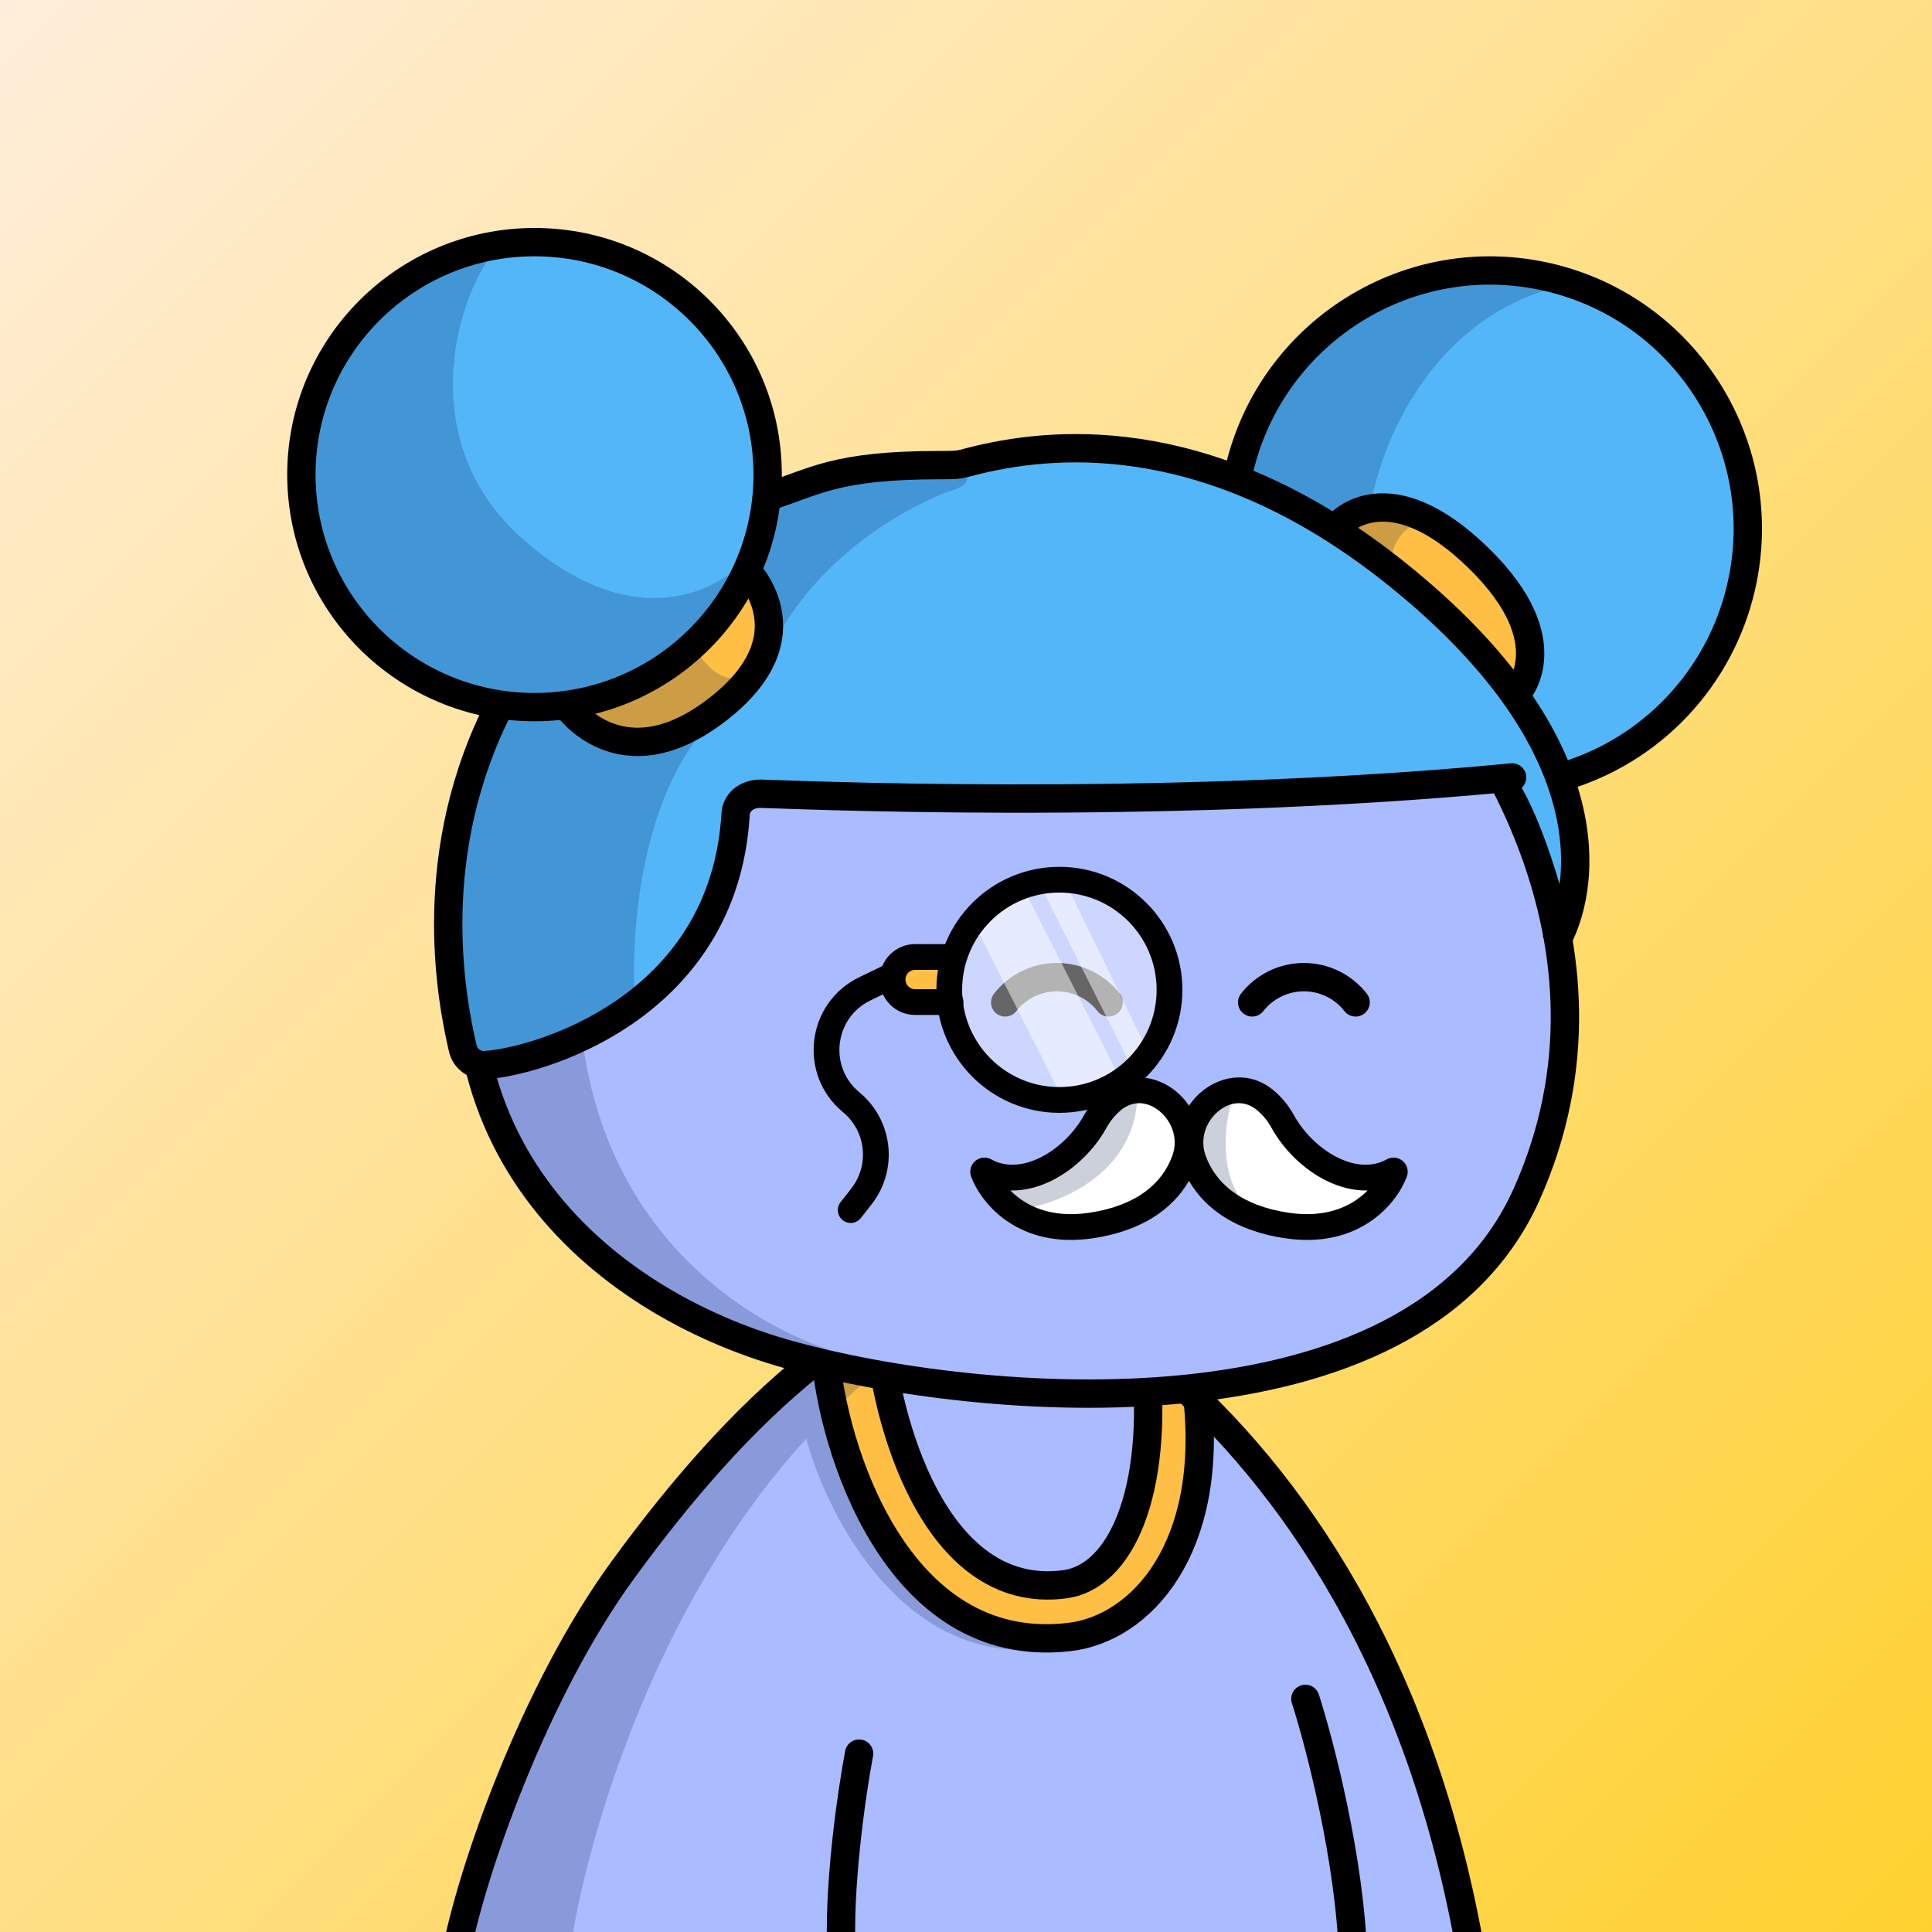 <svg
      xmlns="http://www.w3.org/2000/svg"
      preserveAspectRatio="xMidYMin meet"
      fill="none"
      viewBox="0 0 1500 1500"
    >
      <rect x="0" y="0" width="1500" height="1500" fill="#808080" stroke="none"/>
      <g>
      <path fill="url(#prefix__paint0_linear_53_28789)" d="M0 0h1500v1500H0z"/><defs><linearGradient id="prefix__paint0_linear_53_28789" x1="1500" y1="1500" x2="0" y2="0" gradientUnits="userSpaceOnUse">
<stop stop-color="#FFD130"/>
<stop offset="1" stop-color="#FFEEDB"/>
</linearGradient></defs>
      <g clip-path="url(#clip0_481_242)">
<path d="M773 1011.5C543.4 1029.9 398.667 1353.5 355 1513H1138.5C1075.7 1127 868.667 1017.83 773 1011.5Z" fill="#AABBFF"/>
<path d="M811 1280C687.917 1280 657.695 1108.98 636.494 1056.37L672.5 1036.5C698.546 1079 678 1223.26 817.341 1223.26C897.823 1223.26 890.471 1107.69 893.5 1069L925.078 1078.72C943.048 1128.09 934.084 1280 811 1280Z" fill="#FFBF44"/>
<path d="M409.87 1339.62C462.691 1207.98 569.086 1113.24 605.384 1082.33L674 1033.5L749.5 1019.5C714.349 1038.35 682.856 1061.71 654.706 1088C651.768 1090.74 648.866 1093.52 646 1096.33L666.5 1151.5L711.5 1227.5L794 1281C694.4 1281 640.511 1171.67 626.016 1117C504.162 1250 454.262 1436.12 443.159 1511H353.699C350.414 1508.73 357.049 1471.27 409.87 1339.62Z" fill="#001647" fill-opacity="0.2"/>
<path d="M353.5 1519.5C365.5 1454.33 414.5 1313.6 483.5 1219C530.101 1155.11 577.468 1101.29 629.141 1059.66C710.278 994.299 826.037 996.323 905.02 1064.27C1000.08 1146.05 1103.44 1290.29 1142.5 1519.5M1013.5 1319C1024.83 1354.33 1048.1 1443.9 1050.5 1519.5M667 1361.5C661.167 1392.33 650.3 1467.1 653.5 1519.5" stroke="black" stroke-width="22" stroke-linecap="round"/>
<path d="M641 1053C646.167 1120.96 694.74 1286.58 830 1271C886.247 1264.52 942.787 1201.64 929.5 1083.5" stroke="black" stroke-width="22"/>
<path d="M683 1036.5C686.93 1097.17 723.991 1243.91 826.865 1230C869.644 1224.22 899.605 1159.96 889.5 1054.5" stroke="black" stroke-width="22"/>
</g>
<defs>
<clipPath id="clip0_481_242">
<rect width="1500" height="1500" fill="white"/>
</clipPath>
</defs>
      <g clip-path="url(#clip0_497_1194)">
<path d="M379.667 654.812C432.345 471.574 618.472 401.981 699.114 390.653C740.985 382.718 849.655 375.215 949.364 408.675C980 418.956 1049.88 457.388 1091.92 499.818C1144.47 552.856 1272.97 732.052 1185.05 927.725C1097.12 1123.4 758.414 1092.29 612.749 1051.82C464.472 1010.63 314.48 881.563 379.667 654.812Z" fill="#AABBFF"/>
<path d="M449.293 747.204C454.734 531.068 585.306 432.345 649.911 410C432.292 459.565 365.296 655.455 364 747.204C377.99 984.871 584.496 1053.43 681 1058C601.498 1044.46 443.853 963.339 449.293 747.204Z" fill="#001647" fill-opacity="0.2"/>
<path d="M379.667 654.812C432.345 471.574 618.472 401.981 699.114 390.653C740.985 382.718 849.655 375.215 949.364 408.675C980 418.956 1049.88 457.388 1091.92 499.818C1144.47 552.856 1272.97 732.052 1185.05 927.725C1097.12 1123.4 758.414 1092.29 612.749 1051.82C464.472 1010.63 314.48 881.563 379.667 654.812Z" stroke="black" stroke-width="22" stroke-linecap="round"/>
</g>
<defs>
    <clipPath id="prefix__clip0_299_662"><path fill="#fff" d="M0 0h1500v1500H0z"/></clipPath>
</defs>
      <g clip-path="url(#clip0_624_3550)">
<path d="M860.753 778.254C855.989 772.147 849.895 767.208 842.935 763.81C835.975 760.413 828.332 758.647 820.587 758.647C812.842 758.647 805.198 760.413 798.238 763.81C791.278 767.208 785.184 772.147 780.42 778.254" stroke="black" stroke-width="22" stroke-miterlimit="10" stroke-linecap="round"/>
<path d="M870.881 910.959C896.594 937.099 946.448 937.099 972.168 910.959" stroke="black" stroke-width="22" stroke-miterlimit="10" stroke-linecap="round"/>
<path d="M1052.5 778.254C1047.74 772.147 1041.64 767.208 1034.68 763.81C1027.72 760.413 1020.08 758.647 1012.33 758.647C1004.59 758.647 996.946 760.413 989.985 763.81C983.025 767.208 976.931 772.147 972.167 778.254" stroke="black" stroke-width="22" stroke-miterlimit="10" stroke-linecap="round"/>
</g>
<defs>
<clipPath id="clip0_624_3550">
<rect width="1500" height="1500" fill="white"/>
</clipPath>
</defs>
      <g clip-path="url(#clip0_838_2287)">
<path opacity="0.4" d="M821.549 858C843.021 857.988 863.72 849.99 879.622 835.563C895.524 821.135 905.492 801.309 907.587 779.94C909.682 758.571 903.755 737.187 890.958 719.946C878.16 702.704 859.408 690.839 838.348 686.657C817.288 682.475 795.425 686.275 777.011 697.318C758.597 708.361 744.949 725.859 738.72 746.407C732.491 766.955 734.127 789.085 743.31 808.494C752.493 827.903 768.566 843.202 788.403 851.418C798.912 855.771 810.175 858.008 821.549 858Z" fill="white"/>
<ellipse cx="932" cy="915.5" rx="131" ry="69.5" fill="#AABBFF"/>
<path opacity="0.5" d="M755.001 714.699C755.001 714.699 754.214 696.527 795.319 691L872 841.914C872 841.914 857.773 858.504 827.655 857.988L755.001 714.699Z" fill="white"/>
<path opacity="0.5" d="M808 687.959C808 687.959 809.662 687.651 823.768 678L892 817.977C892 817.977 890.955 827.356 879.411 830L808 687.959Z" fill="white"/>
<path d="M847.684 952.99C796.393 960.533 771.057 930.01 764.065 911.56C763.735 910.688 764.715 909.945 765.529 910.399C794.794 926.75 833.656 903.637 851.184 871.99C854.749 865.552 859.18 860.308 864.102 856.095C892.633 831.676 933.121 867.002 920.263 902.286C911.028 927.625 887.792 947.092 847.684 952.99Z" fill="white"/>
<path d="M999.033 952.99C1050.32 960.533 1075.66 930.01 1082.65 911.56C1082.98 910.688 1082 909.945 1081.19 910.399C1051.92 926.75 1013.06 903.637 995.533 871.99C991.967 865.552 987.536 860.308 982.614 856.095C954.083 831.676 913.595 867.002 926.454 902.286C935.688 927.625 958.924 947.092 999.033 952.99Z" fill="white"/>
<path d="M883 852.5C880.2 911.7 822.5 934.5 794 938.5L769.5 916.5L826.5 903.5L851 878.5L858 857.5L883 852.5Z" fill="#001647" fill-opacity="0.2"/>
<path d="M970 938.5C944.8 914.9 950.833 871.333 957 852.5L940 854.5L924.5 867V897L945 925.5L970 938.5Z" fill="#001647" fill-opacity="0.2"/>
<path d="M696.5 746H737.5L735.5 778H696.5V746Z" fill="#FFBF44"/>
<path fill-rule="evenodd" clip-rule="evenodd" d="M923.128 858.444C920.378 854.373 917.104 850.735 913.467 847.667C898.471 835.019 875.672 830.954 856.916 847.007C851.117 851.97 845.915 858.138 841.752 865.655C833.922 879.792 821.289 891.997 807.644 898.738C794.019 905.47 780.618 906.266 769.722 900.179C765.529 897.836 760.758 898.595 757.539 901.103C754.19 903.712 752.131 908.602 754.03 913.613C762.359 935.589 791.66 969.745 848.455 961.393C885.007 956.018 909.903 939.731 923.128 916.788C936.352 939.732 961.248 956.018 997.801 961.393C1054.6 969.746 1083.9 935.59 1092.23 913.613C1094.12 908.602 1092.07 903.712 1088.72 901.103C1085.5 898.596 1080.73 897.836 1076.53 900.179C1065.64 906.267 1052.24 905.47 1038.61 898.738C1024.97 891.997 1012.33 879.792 1004.5 865.655C1000.34 858.139 995.139 851.971 989.339 847.007C970.583 830.954 947.785 835.019 932.789 847.667C929.152 850.735 925.878 854.373 923.128 858.444ZM900.572 862.955C891.406 855.225 879.695 853.836 869.921 862.202C865.875 865.664 862.216 869.985 859.248 875.345C849.55 892.854 833.989 908.03 816.504 916.669C806.518 921.603 795.503 924.563 784.473 924.29C795.948 935.954 815.484 946.027 845.545 941.606C882.845 936.121 902.468 918.54 910.183 897.371C914.966 884.247 909.941 870.857 900.572 862.955ZM945.683 862.956C936.315 870.857 931.289 884.248 936.072 897.371C943.787 918.541 963.411 936.121 1000.71 941.606C1030.77 946.027 1050.31 935.954 1061.78 924.29C1050.75 924.563 1039.74 921.603 1029.75 916.669C1012.27 908.03 996.705 892.854 987.008 875.345C984.039 869.985 980.38 865.664 976.335 862.202C966.56 853.836 954.849 855.225 945.683 862.956Z" fill="black"/>
<path d="M738 743H710.5C700.835 743 693 750.835 693 760.5V760.5C693 770.165 700.835 778 710.5 778H738M689.5 759L671.456 767.728C636.886 784.449 631.245 831.348 660.863 855.79V855.79C682.911 873.985 686.426 906.444 668.784 928.937L660.5 939.5" stroke="black" stroke-width="20" stroke-linecap="round"/>
<circle cx="822.5" cy="768.5" r="85.5" stroke="black" stroke-width="20"/>
</g>
<defs>
<clipPath id="clip0_838_2287">
<rect width="1500" height="1500" fill="white"/>
</clipPath>
</defs>
      <g clip-path="url(#clip0_708_47)">
<path d="M897.736 617.618L881.079 614.086C881.079 614.086 866.198 610.584 860.384 617.618C854.569 624.652 841.111 606.134 840.193 611.058C839.274 615.983 793.249 617.114 793.249 617.114H752.868C752.868 617.114 707.792 611.654 689.772 617.618C671.751 623.583 639.012 615.842 634.752 617.114C630.492 618.385 581.862 619.445 579.732 621.15C577.602 622.856 570.252 648.711 568.122 650.417C565.992 652.122 563.499 671.226 563.075 682.711C562.651 694.196 552.848 701.805 552.475 709.455C552.101 717.104 532.062 737.631 528.236 750.387C524.409 763.143 519.059 764.607 515.233 772.256C511.407 779.906 495.375 780.814 492.407 784.639C489.439 788.464 477.133 791.996 473.731 796.245C469.593 801.754 467.564 805.947 461.899 809.869C454.64 814.804 452.248 815.551 452.248 815.551C452.248 815.551 418.156 814.471 415.016 815.753C411.876 817.034 366.558 827.409 366.558 827.409L354.595 824.381C354.595 824.381 379.228 837.894 374.968 823.009C370.707 808.123 368.173 826.036 365.226 806.195C362.278 786.355 359.653 780.269 354.979 765.687C350.305 751.104 346.468 735.613 342.683 721.161C338.897 706.709 342.683 691.39 342.683 691.39C342.683 691.39 344.005 664.828 348.043 648.388C352.081 631.949 353.575 624.995 353.999 621.342C354.423 617.689 364.63 590.128 365.478 588.039C366.326 585.95 390.999 520.857 390.999 520.857L420.437 490.238L487.561 425.175C487.561 425.175 603.658 389.854 610.069 386.705C616.479 383.556 630.906 380.105 632.188 379.257C633.47 378.41 674.942 363.907 682.604 360.507C690.266 357.106 701.472 362.283 707.842 360.507C714.213 358.73 750.334 357.065 757.562 356.217C764.791 355.37 784.82 344.733 803.637 346.126C822.455 347.518 852.378 345.742 874.578 348.921C896.777 352.1 938.704 362.151 938.704 362.151L1069.02 429.898L1161.55 513.278L1222 627.932L1216.9 708.445C1193 617 1172.07 598.525 1172.07 598.525C1172.07 598.525 1118.32 617.618 1025.79 611.401C1023.83 610.978 970.06 617.78 967.395 615.6C964.729 613.42 918.937 614.086 918.937 614.086L897.736 617.618Z" fill="#53B6F9"/>
<path d="M445 548.267C445 548.267 492.54 607.041 554.165 553.465C615.791 499.89 579.238 451 579.238 451L549.47 495.244L511.846 524.868L451.261 545.672L445 548.267Z" fill="#FFBF44"/>
<path d="M1040 401.139C1040 401.139 1087.44 365.088 1144.64 422.698C1201.84 480.308 1183.05 513.346 1183.05 513.346L1177.62 528C1177.62 528 1096.93 442.694 1093.26 441.323C1089.59 439.953 1040 401.139 1040 401.139Z" fill="#FFBF44"/>
<path d="M415 549C514.964 549 596 468.187 596 368.5C596 268.813 514.964 188 415 188C315.036 188 234 268.813 234 368.5C234 468.187 315.036 549 415 549Z" fill="#53B6F9"/>
<path d="M1118.11 214.423C1118.11 214.423 1237.35 183.413 1333.33 308.069C1429.3 432.726 1261.74 581.54 1261.74 581.54L1213.76 597L1176.8 539.157C1176.8 539.157 1216.31 505.594 1154.46 434.32C1092.6 363.046 1032.37 401.917 1032.37 401.917L954 367.547C954 367.547 992.035 241.548 1118.11 214.423Z" fill="#53B6F9"/>
<path d="M382.963 196C353.376 233.807 321.435 344.205 406.162 418.812C487.757 490.662 552.594 462.703 580.026 434.192C580.988 416.977 583.944 398.87 591.031 403.254L592.761 388.062L683.035 361.849C702.871 361.177 743.957 361.546 749.605 368.402C755.254 375.258 742.209 380.332 734.98 382.013C652.674 415.888 611.253 475.439 600.83 500.98L585.7 450.066L588.746 423.32C586.494 426.81 583.573 430.505 580.026 434.192C579.71 439.858 579.609 445.427 579.648 450.066L541.32 505.517C545.859 514.087 559.072 530.218 575.614 526.185C592.156 522.152 563.342 546.685 546.868 559.456C534.214 565.141 510.466 573.455 490.471 574.471L501.479 580.124L543.337 570.546C495.538 630.231 489.799 731.858 492.905 775.21C470.042 790.333 417.963 821.386 392.545 824.612C367.127 827.838 356.738 810.161 354.721 800.919L347.156 711.694L354.721 635.575L389.519 551.894H440.728C438.218 549.461 436.658 547.546 435.917 546.349C396.243 555.255 303.582 547.156 250.326 443.513C183.755 313.959 304.288 214.148 382.963 196Z" fill="#001647" fill-opacity="0.2"/>
<path d="M1204 224.23C1109.99 250.846 1072.04 345.886 1064.81 390.078L1079.43 395.119C1095.91 397.136 1124.12 401.975 1105.15 405.201C1086.19 408.427 1080.1 427.718 1079.43 436.959L1039.59 409.738L960.917 367.898C968.818 342.021 999.245 280.285 1057.75 240.361C1116.25 200.436 1179.62 212.971 1204 224.23Z" fill="#001647" fill-opacity="0.2"/>
<path d="M595 386.03C632.39 374.373 647.497 361.12 729.543 361.12C747.775 361.12 743.743 360.71 759.899 356.878C824.369 341.584 944.158 332.988 1084.58 445.709C1251.35 579.581 1230.85 692.837 1207.22 733" stroke="black" stroke-width="22" stroke-miterlimit="10"/>
<path d="M1175.05 614.543C1181.1 613.962 1185.53 608.588 1184.95 602.541C1184.37 596.494 1179 592.063 1172.95 592.644L1175.05 614.543ZM571.098 632.245L560.118 631.595L571.098 632.245ZM376.743 826.963L376.036 815.985L376.022 815.986L376.008 815.987L376.743 826.963ZM359.309 814.04L348.596 816.536L348.598 816.546L359.309 814.04ZM1172.95 592.644C893.968 619.452 602.922 605.25 590.57 605.25V627.25C601.41 627.25 894.673 641.486 1175.05 614.543L1172.95 592.644ZM590.57 605.25C574.091 605.25 561.042 615.966 560.118 631.595L582.079 632.894C582.169 631.37 582.789 630.159 583.856 629.241C584.947 628.303 587.03 627.25 590.57 627.25V605.25ZM560.118 631.595C555.888 703.131 519.577 748.317 479.304 776.263C438.586 804.516 394.182 814.817 376.036 815.985L377.45 837.94C399.315 836.532 447.622 825.024 491.845 794.338C536.513 763.343 577.375 712.459 582.079 632.894L560.118 631.595ZM376.008 815.987C374.652 816.078 373.306 815.684 372.209 814.871L359.109 832.545C364.398 836.465 370.908 838.378 377.478 837.938L376.008 815.987ZM372.209 814.871C371.112 814.057 370.334 812.876 370.02 811.534L348.598 816.546C350.097 822.954 353.82 828.625 359.109 832.545L372.209 814.871ZM370.022 811.544C360.562 770.933 340.975 663.055 398.226 552.042L378.673 541.958C317.789 660.015 338.757 774.297 348.596 816.536L370.022 811.544Z" fill="black"/>
<path d="M1040 406.92C1040 406.92 1077.75 364.311 1148.52 433.85C1215.3 499.446 1177.16 539 1177.16 539" stroke="black" stroke-width="22" stroke-miterlimit="10"/>
<path d="M1213.36 603C1247.34 592.982 1278.06 574.1 1302.37 548.283C1326.68 522.467 1343.72 490.643 1351.74 456.064C1376.8 348.198 1309.88 240.392 1202.25 215.271C1094.63 190.151 987.064 257.23 962 365.106" stroke="black" stroke-width="22" stroke-miterlimit="10"/>
<path d="M415 549C514.964 549 596 468.187 596 368.5C596 268.813 514.964 188 415 188C315.036 188 234 268.813 234 368.5C234 468.187 315.036 549 415 549Z" stroke="black" stroke-width="22" stroke-miterlimit="10"/>
<path d="M440 547.868C440 547.868 481.455 608.65 556.206 551.527C632.92 492.91 577.894 441 577.894 441" stroke="black" stroke-width="22" stroke-miterlimit="10"/>
</g>
<defs>
<clipPath id="clip0_708_47">
<rect width="1500" height="1500" fill="white"/>
</clipPath>
</defs>
      
    </g>
    </svg>